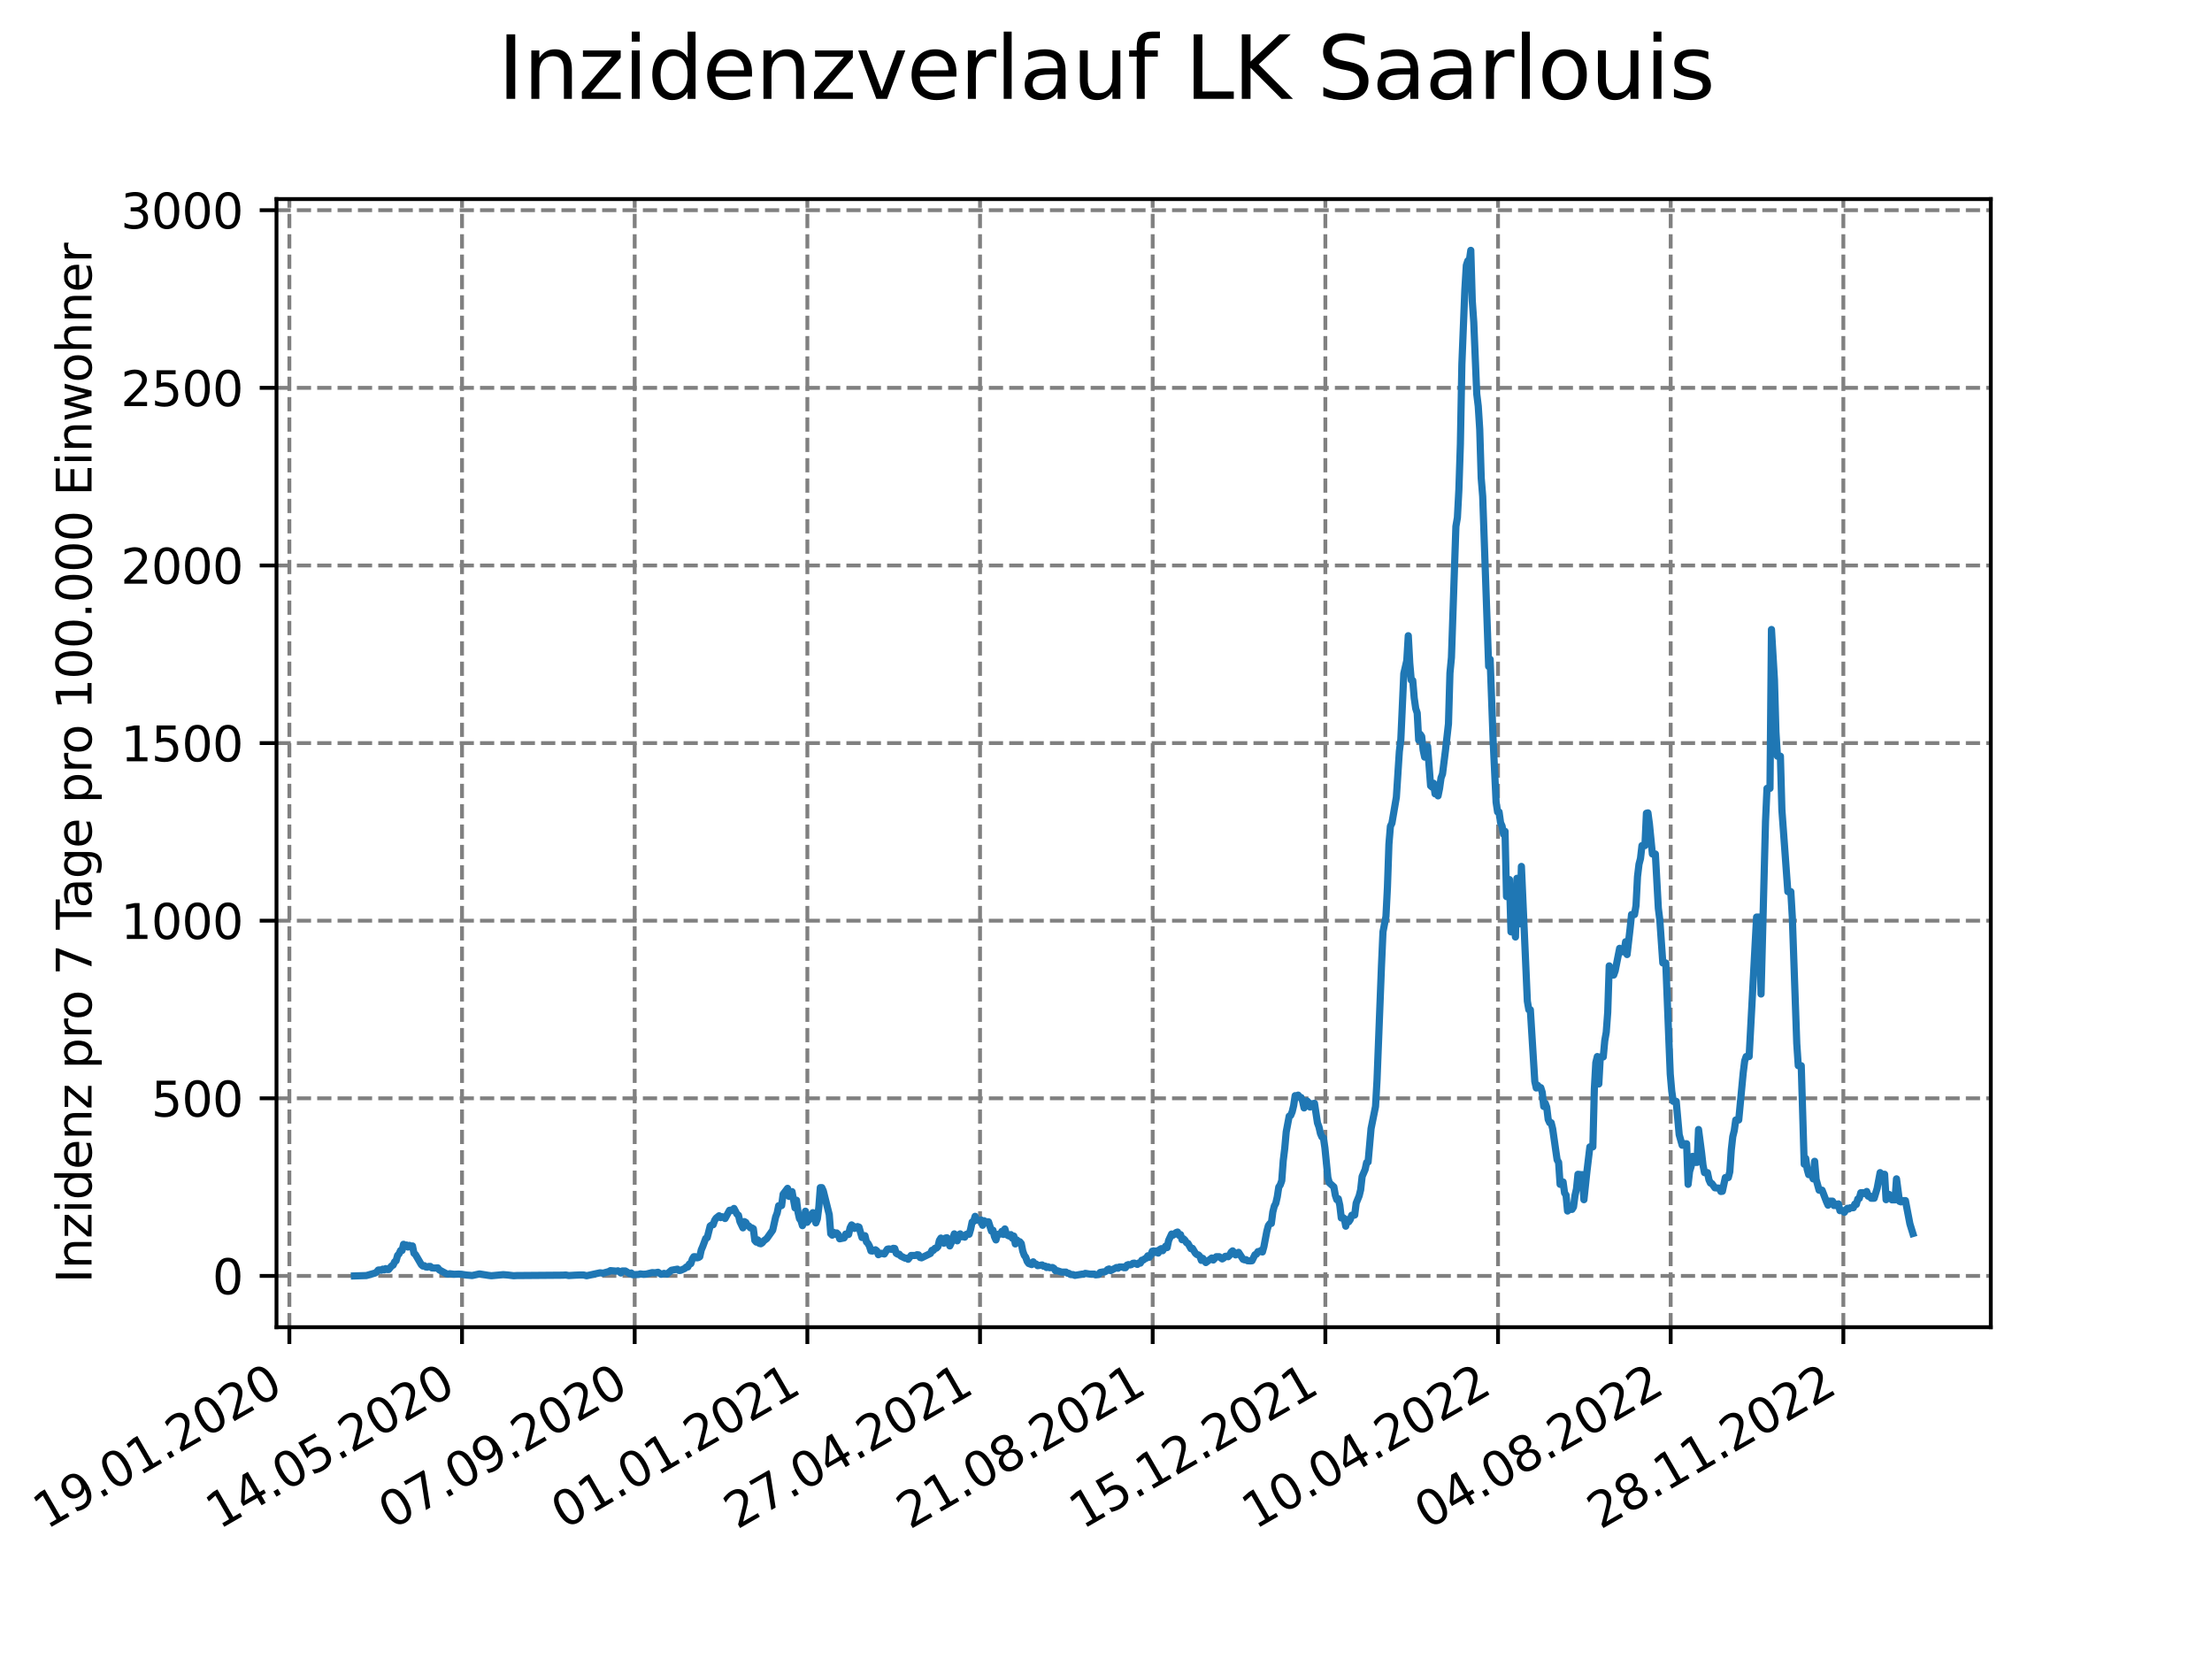 <?xml version="1.0" encoding="utf-8" standalone="no"?>
<!DOCTYPE svg PUBLIC "-//W3C//DTD SVG 1.1//EN"
  "http://www.w3.org/Graphics/SVG/1.1/DTD/svg11.dtd">
<svg xmlns:xlink="http://www.w3.org/1999/xlink" width="460.8pt" height="345.6pt" viewBox="0 0 460.8 345.6" xmlns="http://www.w3.org/2000/svg" version="1.1">
 <defs>
  <style type="text/css">*{stroke-linejoin: round; stroke-linecap: butt}</style>
 </defs>
 <g id="figure_1">
  <g id="patch_1">
   <path d="M 0 345.6 
L 460.8 345.6 
L 460.8 0 
L 0 0 
z
" style="fill: #ffffff"/>
  </g>
  <g id="axes_1">
   <g id="patch_2">
    <path d="M 57.6 276.48 
L 414.72 276.48 
L 414.72 41.472 
L 57.6 41.472 
z
" style="fill: #ffffff"/>
   </g>
   <g id="matplotlib.axis_1">
    <g id="xtick_1">
     <g id="line2d_1">
      <path d="M 60.28 276.48 
L 60.28 41.472 
" clip-path="url(#pad1c9647b9)" style="fill: none; stroke-dasharray: 2.96,1.28; stroke-dashoffset: 0; stroke: #808080; stroke-width: 0.8"/>
     </g>
     <g id="line2d_2">
      <defs>
       <path id="m53387ade09" d="M 0 0 
L 0 3.5 
" style="stroke: #000000; stroke-width: 0.8"/>
      </defs>
      <g>
       <use xlink:href="#m53387ade09" x="60.28" y="276.48" style="stroke: #000000; stroke-width: 0.8"/>
      </g>
     </g>
     <g id="text_1">
      <!-- 19.01.2020 -->
      <g transform="translate(9.654 318.689) rotate(-30) scale(0.1 -0.1)">
       <defs>
        <path id="DejaVuSans-31" d="M 794 531 
L 1825 531 
L 1825 4091 
L 703 3866 
L 703 4441 
L 1819 4666 
L 2450 4666 
L 2450 531 
L 3481 531 
L 3481 0 
L 794 0 
L 794 531 
z
" transform="scale(0.016)"/>
        <path id="DejaVuSans-39" d="M 703 97 
L 703 672 
Q 941 559 1184 500 
Q 1428 441 1663 441 
Q 2288 441 2617 861 
Q 2947 1281 2994 2138 
Q 2813 1869 2534 1725 
Q 2256 1581 1919 1581 
Q 1219 1581 811 2004 
Q 403 2428 403 3163 
Q 403 3881 828 4315 
Q 1253 4750 1959 4750 
Q 2769 4750 3195 4129 
Q 3622 3509 3622 2328 
Q 3622 1225 3098 567 
Q 2575 -91 1691 -91 
Q 1453 -91 1209 -44 
Q 966 3 703 97 
z
M 1959 2075 
Q 2384 2075 2632 2365 
Q 2881 2656 2881 3163 
Q 2881 3666 2632 3958 
Q 2384 4250 1959 4250 
Q 1534 4250 1286 3958 
Q 1038 3666 1038 3163 
Q 1038 2656 1286 2365 
Q 1534 2075 1959 2075 
z
" transform="scale(0.016)"/>
        <path id="DejaVuSans-2e" d="M 684 794 
L 1344 794 
L 1344 0 
L 684 0 
L 684 794 
z
" transform="scale(0.016)"/>
        <path id="DejaVuSans-30" d="M 2034 4250 
Q 1547 4250 1301 3770 
Q 1056 3291 1056 2328 
Q 1056 1369 1301 889 
Q 1547 409 2034 409 
Q 2525 409 2770 889 
Q 3016 1369 3016 2328 
Q 3016 3291 2770 3770 
Q 2525 4250 2034 4250 
z
M 2034 4750 
Q 2819 4750 3233 4129 
Q 3647 3509 3647 2328 
Q 3647 1150 3233 529 
Q 2819 -91 2034 -91 
Q 1250 -91 836 529 
Q 422 1150 422 2328 
Q 422 3509 836 4129 
Q 1250 4750 2034 4750 
z
" transform="scale(0.016)"/>
        <path id="DejaVuSans-32" d="M 1228 531 
L 3431 531 
L 3431 0 
L 469 0 
L 469 531 
Q 828 903 1448 1529 
Q 2069 2156 2228 2338 
Q 2531 2678 2651 2914 
Q 2772 3150 2772 3378 
Q 2772 3750 2511 3984 
Q 2250 4219 1831 4219 
Q 1534 4219 1204 4116 
Q 875 4013 500 3803 
L 500 4441 
Q 881 4594 1212 4672 
Q 1544 4750 1819 4750 
Q 2544 4750 2975 4387 
Q 3406 4025 3406 3419 
Q 3406 3131 3298 2873 
Q 3191 2616 2906 2266 
Q 2828 2175 2409 1742 
Q 1991 1309 1228 531 
z
" transform="scale(0.016)"/>
       </defs>
       <use xlink:href="#DejaVuSans-31"/>
       <use xlink:href="#DejaVuSans-39" x="63.623"/>
       <use xlink:href="#DejaVuSans-2e" x="127.246"/>
       <use xlink:href="#DejaVuSans-30" x="159.033"/>
       <use xlink:href="#DejaVuSans-31" x="222.656"/>
       <use xlink:href="#DejaVuSans-2e" x="286.279"/>
       <use xlink:href="#DejaVuSans-32" x="318.066"/>
       <use xlink:href="#DejaVuSans-30" x="381.689"/>
       <use xlink:href="#DejaVuSans-32" x="445.312"/>
       <use xlink:href="#DejaVuSans-30" x="508.936"/>
      </g>
     </g>
    </g>
    <g id="xtick_2">
     <g id="line2d_3">
      <path d="M 96.249 276.48 
L 96.249 41.472 
" clip-path="url(#pad1c9647b9)" style="fill: none; stroke-dasharray: 2.96,1.28; stroke-dashoffset: 0; stroke: #808080; stroke-width: 0.8"/>
     </g>
     <g id="line2d_4">
      <g>
       <use xlink:href="#m53387ade09" x="96.249" y="276.48" style="stroke: #000000; stroke-width: 0.8"/>
      </g>
     </g>
     <g id="text_2">
      <!-- 14.05.2020 -->
      <g transform="translate(45.624 318.689) rotate(-30) scale(0.1 -0.1)">
       <defs>
        <path id="DejaVuSans-34" d="M 2419 4116 
L 825 1625 
L 2419 1625 
L 2419 4116 
z
M 2253 4666 
L 3047 4666 
L 3047 1625 
L 3713 1625 
L 3713 1100 
L 3047 1100 
L 3047 0 
L 2419 0 
L 2419 1100 
L 313 1100 
L 313 1709 
L 2253 4666 
z
" transform="scale(0.016)"/>
        <path id="DejaVuSans-35" d="M 691 4666 
L 3169 4666 
L 3169 4134 
L 1269 4134 
L 1269 2991 
Q 1406 3038 1543 3061 
Q 1681 3084 1819 3084 
Q 2600 3084 3056 2656 
Q 3513 2228 3513 1497 
Q 3513 744 3044 326 
Q 2575 -91 1722 -91 
Q 1428 -91 1123 -41 
Q 819 9 494 109 
L 494 744 
Q 775 591 1075 516 
Q 1375 441 1709 441 
Q 2250 441 2565 725 
Q 2881 1009 2881 1497 
Q 2881 1984 2565 2268 
Q 2250 2553 1709 2553 
Q 1456 2553 1204 2497 
Q 953 2441 691 2322 
L 691 4666 
z
" transform="scale(0.016)"/>
       </defs>
       <use xlink:href="#DejaVuSans-31"/>
       <use xlink:href="#DejaVuSans-34" x="63.623"/>
       <use xlink:href="#DejaVuSans-2e" x="127.246"/>
       <use xlink:href="#DejaVuSans-30" x="159.033"/>
       <use xlink:href="#DejaVuSans-35" x="222.656"/>
       <use xlink:href="#DejaVuSans-2e" x="286.279"/>
       <use xlink:href="#DejaVuSans-32" x="318.066"/>
       <use xlink:href="#DejaVuSans-30" x="381.689"/>
       <use xlink:href="#DejaVuSans-32" x="445.312"/>
       <use xlink:href="#DejaVuSans-30" x="508.936"/>
      </g>
     </g>
    </g>
    <g id="xtick_3">
     <g id="line2d_5">
      <path d="M 132.218 276.48 
L 132.218 41.472 
" clip-path="url(#pad1c9647b9)" style="fill: none; stroke-dasharray: 2.96,1.28; stroke-dashoffset: 0; stroke: #808080; stroke-width: 0.8"/>
     </g>
     <g id="line2d_6">
      <g>
       <use xlink:href="#m53387ade09" x="132.218" y="276.48" style="stroke: #000000; stroke-width: 0.8"/>
      </g>
     </g>
     <g id="text_3">
      <!-- 07.09.2020 -->
      <g transform="translate(81.593 318.689) rotate(-30) scale(0.1 -0.1)">
       <defs>
        <path id="DejaVuSans-37" d="M 525 4666 
L 3525 4666 
L 3525 4397 
L 1831 0 
L 1172 0 
L 2766 4134 
L 525 4134 
L 525 4666 
z
" transform="scale(0.016)"/>
       </defs>
       <use xlink:href="#DejaVuSans-30"/>
       <use xlink:href="#DejaVuSans-37" x="63.623"/>
       <use xlink:href="#DejaVuSans-2e" x="127.246"/>
       <use xlink:href="#DejaVuSans-30" x="159.033"/>
       <use xlink:href="#DejaVuSans-39" x="222.656"/>
       <use xlink:href="#DejaVuSans-2e" x="286.279"/>
       <use xlink:href="#DejaVuSans-32" x="318.066"/>
       <use xlink:href="#DejaVuSans-30" x="381.689"/>
       <use xlink:href="#DejaVuSans-32" x="445.312"/>
       <use xlink:href="#DejaVuSans-30" x="508.936"/>
      </g>
     </g>
    </g>
    <g id="xtick_4">
     <g id="line2d_7">
      <path d="M 168.188 276.48 
L 168.188 41.472 
" clip-path="url(#pad1c9647b9)" style="fill: none; stroke-dasharray: 2.96,1.28; stroke-dashoffset: 0; stroke: #808080; stroke-width: 0.8"/>
     </g>
     <g id="line2d_8">
      <g>
       <use xlink:href="#m53387ade09" x="168.188" y="276.48" style="stroke: #000000; stroke-width: 0.8"/>
      </g>
     </g>
     <g id="text_4">
      <!-- 01.01.2021 -->
      <g transform="translate(117.563 318.689) rotate(-30) scale(0.1 -0.1)">
       <use xlink:href="#DejaVuSans-30"/>
       <use xlink:href="#DejaVuSans-31" x="63.623"/>
       <use xlink:href="#DejaVuSans-2e" x="127.246"/>
       <use xlink:href="#DejaVuSans-30" x="159.033"/>
       <use xlink:href="#DejaVuSans-31" x="222.656"/>
       <use xlink:href="#DejaVuSans-2e" x="286.279"/>
       <use xlink:href="#DejaVuSans-32" x="318.066"/>
       <use xlink:href="#DejaVuSans-30" x="381.689"/>
       <use xlink:href="#DejaVuSans-32" x="445.312"/>
       <use xlink:href="#DejaVuSans-31" x="508.936"/>
      </g>
     </g>
    </g>
    <g id="xtick_5">
     <g id="line2d_9">
      <path d="M 204.157 276.48 
L 204.157 41.472 
" clip-path="url(#pad1c9647b9)" style="fill: none; stroke-dasharray: 2.96,1.28; stroke-dashoffset: 0; stroke: #808080; stroke-width: 0.8"/>
     </g>
     <g id="line2d_10">
      <g>
       <use xlink:href="#m53387ade09" x="204.157" y="276.48" style="stroke: #000000; stroke-width: 0.8"/>
      </g>
     </g>
     <g id="text_5">
      <!-- 27.04.2021 -->
      <g transform="translate(153.532 318.689) rotate(-30) scale(0.1 -0.1)">
       <use xlink:href="#DejaVuSans-32"/>
       <use xlink:href="#DejaVuSans-37" x="63.623"/>
       <use xlink:href="#DejaVuSans-2e" x="127.246"/>
       <use xlink:href="#DejaVuSans-30" x="159.033"/>
       <use xlink:href="#DejaVuSans-34" x="222.656"/>
       <use xlink:href="#DejaVuSans-2e" x="286.279"/>
       <use xlink:href="#DejaVuSans-32" x="318.066"/>
       <use xlink:href="#DejaVuSans-30" x="381.689"/>
       <use xlink:href="#DejaVuSans-32" x="445.312"/>
       <use xlink:href="#DejaVuSans-31" x="508.936"/>
      </g>
     </g>
    </g>
    <g id="xtick_6">
     <g id="line2d_11">
      <path d="M 240.126 276.48 
L 240.126 41.472 
" clip-path="url(#pad1c9647b9)" style="fill: none; stroke-dasharray: 2.96,1.28; stroke-dashoffset: 0; stroke: #808080; stroke-width: 0.8"/>
     </g>
     <g id="line2d_12">
      <g>
       <use xlink:href="#m53387ade09" x="240.126" y="276.48" style="stroke: #000000; stroke-width: 0.8"/>
      </g>
     </g>
     <g id="text_6">
      <!-- 21.08.2021 -->
      <g transform="translate(189.501 318.689) rotate(-30) scale(0.1 -0.1)">
       <defs>
        <path id="DejaVuSans-38" d="M 2034 2216 
Q 1584 2216 1326 1975 
Q 1069 1734 1069 1313 
Q 1069 891 1326 650 
Q 1584 409 2034 409 
Q 2484 409 2743 651 
Q 3003 894 3003 1313 
Q 3003 1734 2745 1975 
Q 2488 2216 2034 2216 
z
M 1403 2484 
Q 997 2584 770 2862 
Q 544 3141 544 3541 
Q 544 4100 942 4425 
Q 1341 4750 2034 4750 
Q 2731 4750 3128 4425 
Q 3525 4100 3525 3541 
Q 3525 3141 3298 2862 
Q 3072 2584 2669 2484 
Q 3125 2378 3379 2068 
Q 3634 1759 3634 1313 
Q 3634 634 3220 271 
Q 2806 -91 2034 -91 
Q 1263 -91 848 271 
Q 434 634 434 1313 
Q 434 1759 690 2068 
Q 947 2378 1403 2484 
z
M 1172 3481 
Q 1172 3119 1398 2916 
Q 1625 2713 2034 2713 
Q 2441 2713 2670 2916 
Q 2900 3119 2900 3481 
Q 2900 3844 2670 4047 
Q 2441 4250 2034 4250 
Q 1625 4250 1398 4047 
Q 1172 3844 1172 3481 
z
" transform="scale(0.016)"/>
       </defs>
       <use xlink:href="#DejaVuSans-32"/>
       <use xlink:href="#DejaVuSans-31" x="63.623"/>
       <use xlink:href="#DejaVuSans-2e" x="127.246"/>
       <use xlink:href="#DejaVuSans-30" x="159.033"/>
       <use xlink:href="#DejaVuSans-38" x="222.656"/>
       <use xlink:href="#DejaVuSans-2e" x="286.279"/>
       <use xlink:href="#DejaVuSans-32" x="318.066"/>
       <use xlink:href="#DejaVuSans-30" x="381.689"/>
       <use xlink:href="#DejaVuSans-32" x="445.312"/>
       <use xlink:href="#DejaVuSans-31" x="508.936"/>
      </g>
     </g>
    </g>
    <g id="xtick_7">
     <g id="line2d_13">
      <path d="M 276.096 276.48 
L 276.096 41.472 
" clip-path="url(#pad1c9647b9)" style="fill: none; stroke-dasharray: 2.96,1.28; stroke-dashoffset: 0; stroke: #808080; stroke-width: 0.8"/>
     </g>
     <g id="line2d_14">
      <g>
       <use xlink:href="#m53387ade09" x="276.096" y="276.48" style="stroke: #000000; stroke-width: 0.8"/>
      </g>
     </g>
     <g id="text_7">
      <!-- 15.12.2021 -->
      <g transform="translate(225.471 318.689) rotate(-30) scale(0.1 -0.1)">
       <use xlink:href="#DejaVuSans-31"/>
       <use xlink:href="#DejaVuSans-35" x="63.623"/>
       <use xlink:href="#DejaVuSans-2e" x="127.246"/>
       <use xlink:href="#DejaVuSans-31" x="159.033"/>
       <use xlink:href="#DejaVuSans-32" x="222.656"/>
       <use xlink:href="#DejaVuSans-2e" x="286.279"/>
       <use xlink:href="#DejaVuSans-32" x="318.066"/>
       <use xlink:href="#DejaVuSans-30" x="381.689"/>
       <use xlink:href="#DejaVuSans-32" x="445.312"/>
       <use xlink:href="#DejaVuSans-31" x="508.936"/>
      </g>
     </g>
    </g>
    <g id="xtick_8">
     <g id="line2d_15">
      <path d="M 312.065 276.48 
L 312.065 41.472 
" clip-path="url(#pad1c9647b9)" style="fill: none; stroke-dasharray: 2.96,1.28; stroke-dashoffset: 0; stroke: #808080; stroke-width: 0.8"/>
     </g>
     <g id="line2d_16">
      <g>
       <use xlink:href="#m53387ade09" x="312.065" y="276.48" style="stroke: #000000; stroke-width: 0.8"/>
      </g>
     </g>
     <g id="text_8">
      <!-- 10.04.2022 -->
      <g transform="translate(261.44 318.689) rotate(-30) scale(0.1 -0.1)">
       <use xlink:href="#DejaVuSans-31"/>
       <use xlink:href="#DejaVuSans-30" x="63.623"/>
       <use xlink:href="#DejaVuSans-2e" x="127.246"/>
       <use xlink:href="#DejaVuSans-30" x="159.033"/>
       <use xlink:href="#DejaVuSans-34" x="222.656"/>
       <use xlink:href="#DejaVuSans-2e" x="286.279"/>
       <use xlink:href="#DejaVuSans-32" x="318.066"/>
       <use xlink:href="#DejaVuSans-30" x="381.689"/>
       <use xlink:href="#DejaVuSans-32" x="445.312"/>
       <use xlink:href="#DejaVuSans-32" x="508.936"/>
      </g>
     </g>
    </g>
    <g id="xtick_9">
     <g id="line2d_17">
      <path d="M 348.035 276.48 
L 348.035 41.472 
" clip-path="url(#pad1c9647b9)" style="fill: none; stroke-dasharray: 2.96,1.28; stroke-dashoffset: 0; stroke: #808080; stroke-width: 0.8"/>
     </g>
     <g id="line2d_18">
      <g>
       <use xlink:href="#m53387ade09" x="348.035" y="276.48" style="stroke: #000000; stroke-width: 0.8"/>
      </g>
     </g>
     <g id="text_9">
      <!-- 04.08.2022 -->
      <g transform="translate(297.409 318.689) rotate(-30) scale(0.1 -0.1)">
       <use xlink:href="#DejaVuSans-30"/>
       <use xlink:href="#DejaVuSans-34" x="63.623"/>
       <use xlink:href="#DejaVuSans-2e" x="127.246"/>
       <use xlink:href="#DejaVuSans-30" x="159.033"/>
       <use xlink:href="#DejaVuSans-38" x="222.656"/>
       <use xlink:href="#DejaVuSans-2e" x="286.279"/>
       <use xlink:href="#DejaVuSans-32" x="318.066"/>
       <use xlink:href="#DejaVuSans-30" x="381.689"/>
       <use xlink:href="#DejaVuSans-32" x="445.312"/>
       <use xlink:href="#DejaVuSans-32" x="508.936"/>
      </g>
     </g>
    </g>
    <g id="xtick_10">
     <g id="line2d_19">
      <path d="M 384.004 276.48 
L 384.004 41.472 
" clip-path="url(#pad1c9647b9)" style="fill: none; stroke-dasharray: 2.96,1.28; stroke-dashoffset: 0; stroke: #808080; stroke-width: 0.8"/>
     </g>
     <g id="line2d_20">
      <g>
       <use xlink:href="#m53387ade09" x="384.004" y="276.48" style="stroke: #000000; stroke-width: 0.8"/>
      </g>
     </g>
     <g id="text_10">
      <!-- 28.11.2022 -->
      <g transform="translate(333.379 318.689) rotate(-30) scale(0.1 -0.1)">
       <use xlink:href="#DejaVuSans-32"/>
       <use xlink:href="#DejaVuSans-38" x="63.623"/>
       <use xlink:href="#DejaVuSans-2e" x="127.246"/>
       <use xlink:href="#DejaVuSans-31" x="159.033"/>
       <use xlink:href="#DejaVuSans-31" x="222.656"/>
       <use xlink:href="#DejaVuSans-2e" x="286.279"/>
       <use xlink:href="#DejaVuSans-32" x="318.066"/>
       <use xlink:href="#DejaVuSans-30" x="381.689"/>
       <use xlink:href="#DejaVuSans-32" x="445.312"/>
       <use xlink:href="#DejaVuSans-32" x="508.936"/>
      </g>
     </g>
    </g>
   </g>
   <g id="matplotlib.axis_2">
    <g id="ytick_1">
     <g id="line2d_21">
      <path d="M 57.6 265.798 
L 414.72 265.798 
" clip-path="url(#pad1c9647b9)" style="fill: none; stroke-dasharray: 2.96,1.28; stroke-dashoffset: 0; stroke: #808080; stroke-width: 0.8"/>
     </g>
     <g id="line2d_22">
      <defs>
       <path id="m5798651d03" d="M 0 0 
L -3.5 0 
" style="stroke: #000000; stroke-width: 0.8"/>
      </defs>
      <g>
       <use xlink:href="#m5798651d03" x="57.6" y="265.798" style="stroke: #000000; stroke-width: 0.8"/>
      </g>
     </g>
     <g id="text_11">
      <!-- 0 -->
      <g transform="translate(44.237 269.597) scale(0.1 -0.1)">
       <use xlink:href="#DejaVuSans-30"/>
      </g>
     </g>
    </g>
    <g id="ytick_2">
     <g id="line2d_23">
      <path d="M 57.6 228.797 
L 414.72 228.797 
" clip-path="url(#pad1c9647b9)" style="fill: none; stroke-dasharray: 2.96,1.28; stroke-dashoffset: 0; stroke: #808080; stroke-width: 0.8"/>
     </g>
     <g id="line2d_24">
      <g>
       <use xlink:href="#m5798651d03" x="57.6" y="228.797" style="stroke: #000000; stroke-width: 0.8"/>
      </g>
     </g>
     <g id="text_12">
      <!-- 500 -->
      <g transform="translate(31.512 232.596) scale(0.1 -0.1)">
       <use xlink:href="#DejaVuSans-35"/>
       <use xlink:href="#DejaVuSans-30" x="63.623"/>
       <use xlink:href="#DejaVuSans-30" x="127.246"/>
      </g>
     </g>
    </g>
    <g id="ytick_3">
     <g id="line2d_25">
      <path d="M 57.6 191.796 
L 414.72 191.796 
" clip-path="url(#pad1c9647b9)" style="fill: none; stroke-dasharray: 2.96,1.28; stroke-dashoffset: 0; stroke: #808080; stroke-width: 0.8"/>
     </g>
     <g id="line2d_26">
      <g>
       <use xlink:href="#m5798651d03" x="57.6" y="191.796" style="stroke: #000000; stroke-width: 0.8"/>
      </g>
     </g>
     <g id="text_13">
      <!-- 1000 -->
      <g transform="translate(25.15 195.595) scale(0.1 -0.1)">
       <use xlink:href="#DejaVuSans-31"/>
       <use xlink:href="#DejaVuSans-30" x="63.623"/>
       <use xlink:href="#DejaVuSans-30" x="127.246"/>
       <use xlink:href="#DejaVuSans-30" x="190.869"/>
      </g>
     </g>
    </g>
    <g id="ytick_4">
     <g id="line2d_27">
      <path d="M 57.6 154.795 
L 414.72 154.795 
" clip-path="url(#pad1c9647b9)" style="fill: none; stroke-dasharray: 2.96,1.28; stroke-dashoffset: 0; stroke: #808080; stroke-width: 0.8"/>
     </g>
     <g id="line2d_28">
      <g>
       <use xlink:href="#m5798651d03" x="57.6" y="154.795" style="stroke: #000000; stroke-width: 0.8"/>
      </g>
     </g>
     <g id="text_14">
      <!-- 1500 -->
      <g transform="translate(25.15 158.594) scale(0.1 -0.1)">
       <use xlink:href="#DejaVuSans-31"/>
       <use xlink:href="#DejaVuSans-35" x="63.623"/>
       <use xlink:href="#DejaVuSans-30" x="127.246"/>
       <use xlink:href="#DejaVuSans-30" x="190.869"/>
      </g>
     </g>
    </g>
    <g id="ytick_5">
     <g id="line2d_29">
      <path d="M 57.6 117.794 
L 414.72 117.794 
" clip-path="url(#pad1c9647b9)" style="fill: none; stroke-dasharray: 2.96,1.28; stroke-dashoffset: 0; stroke: #808080; stroke-width: 0.8"/>
     </g>
     <g id="line2d_30">
      <g>
       <use xlink:href="#m5798651d03" x="57.6" y="117.794" style="stroke: #000000; stroke-width: 0.8"/>
      </g>
     </g>
     <g id="text_15">
      <!-- 2000 -->
      <g transform="translate(25.15 121.593) scale(0.1 -0.1)">
       <use xlink:href="#DejaVuSans-32"/>
       <use xlink:href="#DejaVuSans-30" x="63.623"/>
       <use xlink:href="#DejaVuSans-30" x="127.246"/>
       <use xlink:href="#DejaVuSans-30" x="190.869"/>
      </g>
     </g>
    </g>
    <g id="ytick_6">
     <g id="line2d_31">
      <path d="M 57.6 80.793 
L 414.72 80.793 
" clip-path="url(#pad1c9647b9)" style="fill: none; stroke-dasharray: 2.96,1.28; stroke-dashoffset: 0; stroke: #808080; stroke-width: 0.8"/>
     </g>
     <g id="line2d_32">
      <g>
       <use xlink:href="#m5798651d03" x="57.6" y="80.793" style="stroke: #000000; stroke-width: 0.8"/>
      </g>
     </g>
     <g id="text_16">
      <!-- 2500 -->
      <g transform="translate(25.15 84.593) scale(0.1 -0.1)">
       <use xlink:href="#DejaVuSans-32"/>
       <use xlink:href="#DejaVuSans-35" x="63.623"/>
       <use xlink:href="#DejaVuSans-30" x="127.246"/>
       <use xlink:href="#DejaVuSans-30" x="190.869"/>
      </g>
     </g>
    </g>
    <g id="ytick_7">
     <g id="line2d_33">
      <path d="M 57.6 43.792 
L 414.72 43.792 
" clip-path="url(#pad1c9647b9)" style="fill: none; stroke-dasharray: 2.96,1.28; stroke-dashoffset: 0; stroke: #808080; stroke-width: 0.8"/>
     </g>
     <g id="line2d_34">
      <g>
       <use xlink:href="#m5798651d03" x="57.6" y="43.792" style="stroke: #000000; stroke-width: 0.8"/>
      </g>
     </g>
     <g id="text_17">
      <!-- 3000 -->
      <g transform="translate(25.15 47.592) scale(0.1 -0.1)">
       <defs>
        <path id="DejaVuSans-33" d="M 2597 2516 
Q 3050 2419 3304 2112 
Q 3559 1806 3559 1356 
Q 3559 666 3084 287 
Q 2609 -91 1734 -91 
Q 1441 -91 1130 -33 
Q 819 25 488 141 
L 488 750 
Q 750 597 1062 519 
Q 1375 441 1716 441 
Q 2309 441 2620 675 
Q 2931 909 2931 1356 
Q 2931 1769 2642 2001 
Q 2353 2234 1838 2234 
L 1294 2234 
L 1294 2753 
L 1863 2753 
Q 2328 2753 2575 2939 
Q 2822 3125 2822 3475 
Q 2822 3834 2567 4026 
Q 2313 4219 1838 4219 
Q 1578 4219 1281 4162 
Q 984 4106 628 3988 
L 628 4550 
Q 988 4650 1302 4700 
Q 1616 4750 1894 4750 
Q 2613 4750 3031 4423 
Q 3450 4097 3450 3541 
Q 3450 3153 3228 2886 
Q 3006 2619 2597 2516 
z
" transform="scale(0.016)"/>
       </defs>
       <use xlink:href="#DejaVuSans-33"/>
       <use xlink:href="#DejaVuSans-30" x="63.623"/>
       <use xlink:href="#DejaVuSans-30" x="127.246"/>
       <use xlink:href="#DejaVuSans-30" x="190.869"/>
      </g>
     </g>
    </g>
    <g id="text_18">
     <!-- Inzidenz pro 7 Tage pro 100.000 Einwohner -->
     <g transform="translate(19.07 267.301) rotate(-90) scale(0.1 -0.1)">
      <defs>
       <path id="DejaVuSans-49" d="M 628 4666 
L 1259 4666 
L 1259 0 
L 628 0 
L 628 4666 
z
" transform="scale(0.016)"/>
       <path id="DejaVuSans-6e" d="M 3513 2113 
L 3513 0 
L 2938 0 
L 2938 2094 
Q 2938 2591 2744 2837 
Q 2550 3084 2163 3084 
Q 1697 3084 1428 2787 
Q 1159 2491 1159 1978 
L 1159 0 
L 581 0 
L 581 3500 
L 1159 3500 
L 1159 2956 
Q 1366 3272 1645 3428 
Q 1925 3584 2291 3584 
Q 2894 3584 3203 3211 
Q 3513 2838 3513 2113 
z
" transform="scale(0.016)"/>
       <path id="DejaVuSans-7a" d="M 353 3500 
L 3084 3500 
L 3084 2975 
L 922 459 
L 3084 459 
L 3084 0 
L 275 0 
L 275 525 
L 2438 3041 
L 353 3041 
L 353 3500 
z
" transform="scale(0.016)"/>
       <path id="DejaVuSans-69" d="M 603 3500 
L 1178 3500 
L 1178 0 
L 603 0 
L 603 3500 
z
M 603 4863 
L 1178 4863 
L 1178 4134 
L 603 4134 
L 603 4863 
z
" transform="scale(0.016)"/>
       <path id="DejaVuSans-64" d="M 2906 2969 
L 2906 4863 
L 3481 4863 
L 3481 0 
L 2906 0 
L 2906 525 
Q 2725 213 2448 61 
Q 2172 -91 1784 -91 
Q 1150 -91 751 415 
Q 353 922 353 1747 
Q 353 2572 751 3078 
Q 1150 3584 1784 3584 
Q 2172 3584 2448 3432 
Q 2725 3281 2906 2969 
z
M 947 1747 
Q 947 1113 1208 752 
Q 1469 391 1925 391 
Q 2381 391 2643 752 
Q 2906 1113 2906 1747 
Q 2906 2381 2643 2742 
Q 2381 3103 1925 3103 
Q 1469 3103 1208 2742 
Q 947 2381 947 1747 
z
" transform="scale(0.016)"/>
       <path id="DejaVuSans-65" d="M 3597 1894 
L 3597 1613 
L 953 1613 
Q 991 1019 1311 708 
Q 1631 397 2203 397 
Q 2534 397 2845 478 
Q 3156 559 3463 722 
L 3463 178 
Q 3153 47 2828 -22 
Q 2503 -91 2169 -91 
Q 1331 -91 842 396 
Q 353 884 353 1716 
Q 353 2575 817 3079 
Q 1281 3584 2069 3584 
Q 2775 3584 3186 3129 
Q 3597 2675 3597 1894 
z
M 3022 2063 
Q 3016 2534 2758 2815 
Q 2500 3097 2075 3097 
Q 1594 3097 1305 2825 
Q 1016 2553 972 2059 
L 3022 2063 
z
" transform="scale(0.016)"/>
       <path id="DejaVuSans-20" transform="scale(0.016)"/>
       <path id="DejaVuSans-70" d="M 1159 525 
L 1159 -1331 
L 581 -1331 
L 581 3500 
L 1159 3500 
L 1159 2969 
Q 1341 3281 1617 3432 
Q 1894 3584 2278 3584 
Q 2916 3584 3314 3078 
Q 3713 2572 3713 1747 
Q 3713 922 3314 415 
Q 2916 -91 2278 -91 
Q 1894 -91 1617 61 
Q 1341 213 1159 525 
z
M 3116 1747 
Q 3116 2381 2855 2742 
Q 2594 3103 2138 3103 
Q 1681 3103 1420 2742 
Q 1159 2381 1159 1747 
Q 1159 1113 1420 752 
Q 1681 391 2138 391 
Q 2594 391 2855 752 
Q 3116 1113 3116 1747 
z
" transform="scale(0.016)"/>
       <path id="DejaVuSans-72" d="M 2631 2963 
Q 2534 3019 2420 3045 
Q 2306 3072 2169 3072 
Q 1681 3072 1420 2755 
Q 1159 2438 1159 1844 
L 1159 0 
L 581 0 
L 581 3500 
L 1159 3500 
L 1159 2956 
Q 1341 3275 1631 3429 
Q 1922 3584 2338 3584 
Q 2397 3584 2469 3576 
Q 2541 3569 2628 3553 
L 2631 2963 
z
" transform="scale(0.016)"/>
       <path id="DejaVuSans-6f" d="M 1959 3097 
Q 1497 3097 1228 2736 
Q 959 2375 959 1747 
Q 959 1119 1226 758 
Q 1494 397 1959 397 
Q 2419 397 2687 759 
Q 2956 1122 2956 1747 
Q 2956 2369 2687 2733 
Q 2419 3097 1959 3097 
z
M 1959 3584 
Q 2709 3584 3137 3096 
Q 3566 2609 3566 1747 
Q 3566 888 3137 398 
Q 2709 -91 1959 -91 
Q 1206 -91 779 398 
Q 353 888 353 1747 
Q 353 2609 779 3096 
Q 1206 3584 1959 3584 
z
" transform="scale(0.016)"/>
       <path id="DejaVuSans-54" d="M -19 4666 
L 3928 4666 
L 3928 4134 
L 2272 4134 
L 2272 0 
L 1638 0 
L 1638 4134 
L -19 4134 
L -19 4666 
z
" transform="scale(0.016)"/>
       <path id="DejaVuSans-61" d="M 2194 1759 
Q 1497 1759 1228 1600 
Q 959 1441 959 1056 
Q 959 750 1161 570 
Q 1363 391 1709 391 
Q 2188 391 2477 730 
Q 2766 1069 2766 1631 
L 2766 1759 
L 2194 1759 
z
M 3341 1997 
L 3341 0 
L 2766 0 
L 2766 531 
Q 2569 213 2275 61 
Q 1981 -91 1556 -91 
Q 1019 -91 701 211 
Q 384 513 384 1019 
Q 384 1609 779 1909 
Q 1175 2209 1959 2209 
L 2766 2209 
L 2766 2266 
Q 2766 2663 2505 2880 
Q 2244 3097 1772 3097 
Q 1472 3097 1187 3025 
Q 903 2953 641 2809 
L 641 3341 
Q 956 3463 1253 3523 
Q 1550 3584 1831 3584 
Q 2591 3584 2966 3190 
Q 3341 2797 3341 1997 
z
" transform="scale(0.016)"/>
       <path id="DejaVuSans-67" d="M 2906 1791 
Q 2906 2416 2648 2759 
Q 2391 3103 1925 3103 
Q 1463 3103 1205 2759 
Q 947 2416 947 1791 
Q 947 1169 1205 825 
Q 1463 481 1925 481 
Q 2391 481 2648 825 
Q 2906 1169 2906 1791 
z
M 3481 434 
Q 3481 -459 3084 -895 
Q 2688 -1331 1869 -1331 
Q 1566 -1331 1297 -1286 
Q 1028 -1241 775 -1147 
L 775 -588 
Q 1028 -725 1275 -790 
Q 1522 -856 1778 -856 
Q 2344 -856 2625 -561 
Q 2906 -266 2906 331 
L 2906 616 
Q 2728 306 2450 153 
Q 2172 0 1784 0 
Q 1141 0 747 490 
Q 353 981 353 1791 
Q 353 2603 747 3093 
Q 1141 3584 1784 3584 
Q 2172 3584 2450 3431 
Q 2728 3278 2906 2969 
L 2906 3500 
L 3481 3500 
L 3481 434 
z
" transform="scale(0.016)"/>
       <path id="DejaVuSans-45" d="M 628 4666 
L 3578 4666 
L 3578 4134 
L 1259 4134 
L 1259 2753 
L 3481 2753 
L 3481 2222 
L 1259 2222 
L 1259 531 
L 3634 531 
L 3634 0 
L 628 0 
L 628 4666 
z
" transform="scale(0.016)"/>
       <path id="DejaVuSans-77" d="M 269 3500 
L 844 3500 
L 1563 769 
L 2278 3500 
L 2956 3500 
L 3675 769 
L 4391 3500 
L 4966 3500 
L 4050 0 
L 3372 0 
L 2619 2869 
L 1863 0 
L 1184 0 
L 269 3500 
z
" transform="scale(0.016)"/>
       <path id="DejaVuSans-68" d="M 3513 2113 
L 3513 0 
L 2938 0 
L 2938 2094 
Q 2938 2591 2744 2837 
Q 2550 3084 2163 3084 
Q 1697 3084 1428 2787 
Q 1159 2491 1159 1978 
L 1159 0 
L 581 0 
L 581 4863 
L 1159 4863 
L 1159 2956 
Q 1366 3272 1645 3428 
Q 1925 3584 2291 3584 
Q 2894 3584 3203 3211 
Q 3513 2838 3513 2113 
z
" transform="scale(0.016)"/>
      </defs>
      <use xlink:href="#DejaVuSans-49"/>
      <use xlink:href="#DejaVuSans-6e" x="29.492"/>
      <use xlink:href="#DejaVuSans-7a" x="92.871"/>
      <use xlink:href="#DejaVuSans-69" x="145.361"/>
      <use xlink:href="#DejaVuSans-64" x="173.145"/>
      <use xlink:href="#DejaVuSans-65" x="236.621"/>
      <use xlink:href="#DejaVuSans-6e" x="298.145"/>
      <use xlink:href="#DejaVuSans-7a" x="361.523"/>
      <use xlink:href="#DejaVuSans-20" x="414.014"/>
      <use xlink:href="#DejaVuSans-70" x="445.801"/>
      <use xlink:href="#DejaVuSans-72" x="509.277"/>
      <use xlink:href="#DejaVuSans-6f" x="548.141"/>
      <use xlink:href="#DejaVuSans-20" x="609.322"/>
      <use xlink:href="#DejaVuSans-37" x="641.109"/>
      <use xlink:href="#DejaVuSans-20" x="704.732"/>
      <use xlink:href="#DejaVuSans-54" x="736.52"/>
      <use xlink:href="#DejaVuSans-61" x="781.104"/>
      <use xlink:href="#DejaVuSans-67" x="842.383"/>
      <use xlink:href="#DejaVuSans-65" x="905.859"/>
      <use xlink:href="#DejaVuSans-20" x="967.383"/>
      <use xlink:href="#DejaVuSans-70" x="999.17"/>
      <use xlink:href="#DejaVuSans-72" x="1062.646"/>
      <use xlink:href="#DejaVuSans-6f" x="1101.51"/>
      <use xlink:href="#DejaVuSans-20" x="1162.691"/>
      <use xlink:href="#DejaVuSans-31" x="1194.479"/>
      <use xlink:href="#DejaVuSans-30" x="1258.102"/>
      <use xlink:href="#DejaVuSans-30" x="1321.725"/>
      <use xlink:href="#DejaVuSans-2e" x="1385.348"/>
      <use xlink:href="#DejaVuSans-30" x="1417.135"/>
      <use xlink:href="#DejaVuSans-30" x="1480.758"/>
      <use xlink:href="#DejaVuSans-30" x="1544.381"/>
      <use xlink:href="#DejaVuSans-20" x="1608.004"/>
      <use xlink:href="#DejaVuSans-45" x="1639.791"/>
      <use xlink:href="#DejaVuSans-69" x="1702.975"/>
      <use xlink:href="#DejaVuSans-6e" x="1730.758"/>
      <use xlink:href="#DejaVuSans-77" x="1794.137"/>
      <use xlink:href="#DejaVuSans-6f" x="1875.924"/>
      <use xlink:href="#DejaVuSans-68" x="1937.105"/>
      <use xlink:href="#DejaVuSans-6e" x="2000.484"/>
      <use xlink:href="#DejaVuSans-65" x="2063.863"/>
      <use xlink:href="#DejaVuSans-72" x="2125.387"/>
     </g>
    </g>
   </g>
   <g id="line2d_35">
    <path d="M 73.833 265.798 
L 76.313 265.722 
L 78.174 265.188 
L 78.484 264.96 
L 78.794 264.579 
L 79.104 264.541 
L 79.414 264.617 
L 79.724 264.389 
L 80.034 264.541 
L 80.344 264.275 
L 80.655 264.465 
L 80.965 264.465 
L 81.585 263.703 
L 81.895 263.551 
L 82.205 262.865 
L 82.515 262.637 
L 82.825 261.533 
L 83.135 261.19 
L 83.445 260.504 
L 83.755 260.504 
L 84.065 259.21 
L 84.375 259.4 
L 84.686 259.362 
L 84.996 259.781 
L 85.306 259.438 
L 85.616 259.59 
L 85.926 259.552 
L 86.236 261.076 
L 86.546 261.342 
L 87.786 263.475 
L 88.096 263.741 
L 88.407 263.665 
L 88.717 263.932 
L 89.027 263.97 
L 89.337 263.818 
L 89.647 263.818 
L 89.957 264.122 
L 90.577 264.16 
L 91.197 264.122 
L 91.507 264.541 
L 93.058 265.379 
L 93.368 265.417 
L 93.678 265.341 
L 94.608 265.455 
L 95.538 265.417 
L 96.159 265.455 
L 97.089 265.607 
L 98.019 265.684 
L 98.329 265.722 
L 99.88 265.379 
L 101.74 265.684 
L 102.36 265.76 
L 104.841 265.531 
L 105.771 265.607 
L 107.011 265.76 
L 107.632 265.722 
L 117.244 265.645 
L 117.864 265.607 
L 118.484 265.722 
L 119.725 265.645 
L 120.655 265.607 
L 121.585 265.607 
L 122.205 265.76 
L 124.996 265.15 
L 125.616 265.227 
L 126.857 264.884 
L 127.167 264.693 
L 128.407 264.808 
L 128.717 264.732 
L 129.027 264.884 
L 129.337 265.188 
L 129.647 264.77 
L 130.267 264.77 
L 131.198 265.341 
L 131.508 265.188 
L 131.818 265.531 
L 133.058 265.493 
L 133.368 265.379 
L 133.988 265.455 
L 134.609 265.417 
L 135.849 265.112 
L 136.469 265.15 
L 137.089 265.036 
L 137.709 265.455 
L 138.019 265.417 
L 138.33 265.265 
L 138.95 265.417 
L 139.88 264.617 
L 141.12 264.389 
L 141.43 264.655 
L 141.74 264.655 
L 142.671 264.236 
L 142.981 263.932 
L 143.291 263.932 
L 143.601 263.322 
L 143.911 263.246 
L 144.221 262.294 
L 144.531 261.799 
L 144.841 261.799 
L 145.151 262.028 
L 145.461 261.99 
L 145.771 261.799 
L 146.082 260.39 
L 146.392 259.667 
L 147.012 257.991 
L 147.322 257.839 
L 147.942 255.401 
L 148.252 255.173 
L 148.562 255.135 
L 148.872 254.221 
L 149.182 253.764 
L 149.803 253.269 
L 150.113 253.649 
L 150.423 253.459 
L 150.733 253.573 
L 151.043 253.84 
L 151.973 252.126 
L 152.283 252.088 
L 152.593 252.164 
L 152.903 251.745 
L 153.523 252.926 
L 153.834 253.154 
L 154.144 254.487 
L 154.764 255.782 
L 155.074 254.487 
L 155.384 254.678 
L 155.694 255.287 
L 156.004 255.401 
L 156.314 255.782 
L 156.624 255.782 
L 156.934 255.972 
L 157.244 258.41 
L 157.555 258.753 
L 157.865 258.296 
L 158.175 259.019 
L 158.485 259.095 
L 158.795 258.905 
L 159.105 258.486 
L 159.725 258.029 
L 160.965 256.277 
L 161.586 253.497 
L 161.896 252.697 
L 162.206 251.174 
L 162.516 251.25 
L 162.826 251.136 
L 163.136 248.775 
L 164.066 247.556 
L 164.376 249.232 
L 164.686 249.08 
L 164.996 248.242 
L 165.617 251.631 
L 165.927 250.032 
L 166.237 252.507 
L 166.547 253.878 
L 166.857 254.297 
L 167.167 255.325 
L 167.477 254.297 
L 167.787 252.317 
L 168.097 254.64 
L 169.028 253.497 
L 169.338 252.621 
L 169.648 253.345 
L 169.958 254.754 
L 170.268 253.916 
L 170.578 251.479 
L 170.888 247.404 
L 171.198 247.404 
L 171.508 248.089 
L 172.748 253.04 
L 173.059 257.001 
L 173.369 257.305 
L 173.679 256.734 
L 173.989 257.115 
L 174.299 256.848 
L 174.609 257.153 
L 174.919 258.067 
L 175.849 257.877 
L 176.159 257.077 
L 176.469 257.229 
L 176.78 257.153 
L 177.09 255.782 
L 177.4 255.173 
L 177.71 255.401 
L 178.02 255.896 
L 178.64 255.516 
L 178.95 255.63 
L 179.57 257.8 
L 179.88 257.724 
L 180.19 257.42 
L 180.501 258.714 
L 180.811 259.019 
L 181.121 259.59 
L 181.431 260.58 
L 181.741 260.619 
L 182.361 260.352 
L 182.671 260.58 
L 182.981 261.38 
L 183.601 261.076 
L 184.221 261.228 
L 184.842 260.238 
L 185.152 260.162 
L 185.772 260.276 
L 186.082 260.047 
L 186.392 260.085 
L 186.702 261.076 
L 187.012 261.266 
L 187.322 261.266 
L 187.632 261.647 
L 188.563 262.104 
L 188.873 262.104 
L 189.183 262.332 
L 189.803 261.533 
L 190.423 261.533 
L 190.733 261.533 
L 191.043 261.38 
L 191.353 261.418 
L 191.663 261.951 
L 191.973 262.028 
L 193.834 261.114 
L 194.144 260.466 
L 194.454 260.466 
L 194.764 260.047 
L 195.074 260.009 
L 195.384 259.705 
L 195.694 258.41 
L 196.005 257.915 
L 196.315 258.829 
L 196.625 258.981 
L 196.935 257.915 
L 197.245 257.839 
L 197.865 259.552 
L 198.175 258.867 
L 198.795 257.039 
L 199.105 258.334 
L 199.415 258.486 
L 199.726 257.229 
L 200.036 257.039 
L 200.346 257.648 
L 200.656 257.572 
L 200.966 257.724 
L 201.276 257.153 
L 201.586 257.039 
L 201.896 257.115 
L 202.206 256.049 
L 202.516 254.563 
L 202.826 254.449 
L 203.136 253.383 
L 203.446 254.183 
L 204.067 254.221 
L 204.377 254.145 
L 204.687 255.249 
L 204.997 254.297 
L 205.307 254.525 
L 205.927 254.525 
L 206.547 256.468 
L 206.857 256.277 
L 207.167 257.61 
L 207.478 258.296 
L 207.788 257.153 
L 208.408 257.077 
L 208.718 256.506 
L 209.028 257.153 
L 209.338 256.011 
L 209.648 257.077 
L 209.958 257.382 
L 210.268 257.496 
L 210.578 257.191 
L 210.888 257.953 
L 211.198 257.496 
L 211.509 259.133 
L 211.819 258.296 
L 212.129 258.638 
L 212.439 258.676 
L 212.749 259.057 
L 213.059 260.619 
L 213.369 261.494 
L 213.679 261.913 
L 213.989 262.789 
L 214.299 263.208 
L 214.919 263.437 
L 215.23 262.865 
L 215.54 263.284 
L 215.85 263.322 
L 216.16 263.665 
L 217.09 263.513 
L 217.4 263.779 
L 217.71 263.741 
L 218.02 264.046 
L 218.33 263.894 
L 218.64 264.084 
L 219.261 264.046 
L 219.571 264.236 
L 219.881 264.732 
L 220.191 264.693 
L 221.121 264.998 
L 222.051 264.998 
L 222.361 265.227 
L 222.671 265.265 
L 222.982 265.493 
L 223.602 265.531 
L 223.912 265.684 
L 225.462 265.417 
L 225.772 265.417 
L 226.082 265.265 
L 227.013 265.417 
L 227.943 265.417 
L 228.253 265.569 
L 228.873 265.493 
L 229.183 265.074 
L 229.803 264.96 
L 230.113 264.96 
L 230.424 264.808 
L 230.734 264.465 
L 231.044 264.351 
L 231.354 264.693 
L 232.594 264.046 
L 232.904 264.198 
L 233.214 263.932 
L 233.834 263.932 
L 234.144 264.084 
L 234.455 264.084 
L 234.765 263.551 
L 235.075 263.437 
L 235.385 263.513 
L 235.695 263.437 
L 236.005 263.17 
L 236.315 263.132 
L 236.935 263.399 
L 237.245 263.094 
L 237.555 263.132 
L 237.865 262.523 
L 238.176 262.485 
L 238.486 262.218 
L 238.796 262.104 
L 239.106 261.609 
L 239.416 261.913 
L 239.726 261.456 
L 240.036 260.657 
L 240.346 260.58 
L 240.656 260.923 
L 240.966 260.58 
L 241.276 261.037 
L 241.586 260.314 
L 241.896 260.124 
L 242.207 260.542 
L 242.827 259.59 
L 243.137 259.895 
L 243.447 258.41 
L 244.067 257.077 
L 244.377 257.305 
L 244.997 256.772 
L 245.307 256.658 
L 245.617 257.343 
L 245.928 257.191 
L 246.238 258.257 
L 246.548 258.067 
L 246.858 258.372 
L 247.168 258.867 
L 247.478 259.019 
L 248.098 260.124 
L 248.408 260.047 
L 249.028 261.076 
L 249.338 261.342 
L 249.649 261.418 
L 249.959 261.723 
L 250.269 262.561 
L 250.579 262.142 
L 251.199 263.018 
L 252.439 262.066 
L 252.749 262.485 
L 253.369 261.799 
L 253.99 261.799 
L 254.61 262.256 
L 254.92 262.066 
L 255.23 261.723 
L 255.54 261.685 
L 255.85 261.799 
L 256.16 261.494 
L 256.47 260.847 
L 256.78 260.58 
L 257.401 261.418 
L 258.021 260.885 
L 258.951 262.332 
L 259.261 262.447 
L 259.571 262.408 
L 259.881 262.637 
L 260.501 262.675 
L 260.811 262.637 
L 261.432 261.38 
L 261.742 261.266 
L 262.052 260.733 
L 262.362 260.771 
L 262.672 260.504 
L 262.982 260.809 
L 263.292 259.705 
L 263.912 256.468 
L 264.222 255.325 
L 264.532 254.906 
L 264.842 254.868 
L 265.153 252.469 
L 265.463 251.25 
L 265.773 250.679 
L 266.083 249.308 
L 266.393 247.29 
L 266.703 246.833 
L 267.013 245.957 
L 267.323 241.768 
L 267.633 239.254 
L 267.943 235.789 
L 268.563 232.514 
L 268.874 232.361 
L 269.184 231.6 
L 269.494 230.305 
L 269.804 228.248 
L 270.114 228.286 
L 270.424 228.134 
L 270.734 228.553 
L 271.044 228.629 
L 271.354 229.429 
L 271.664 230.8 
L 271.974 229.429 
L 272.284 229.353 
L 272.594 229.657 
L 272.905 230.609 
L 273.215 229.962 
L 273.835 229.848 
L 274.455 233.923 
L 274.765 234.76 
L 275.075 236.131 
L 275.385 236.855 
L 275.695 237.045 
L 276.005 239.14 
L 276.626 245.347 
L 276.936 246.414 
L 277.866 247.252 
L 278.176 249.003 
L 278.486 249.917 
L 278.796 249.727 
L 279.106 251.098 
L 279.416 253.726 
L 279.726 253.611 
L 280.036 253.84 
L 280.347 255.439 
L 280.657 254.068 
L 280.967 254.525 
L 281.277 254.068 
L 281.587 253.154 
L 281.897 253.192 
L 282.207 253.116 
L 282.517 250.641 
L 283.137 249.118 
L 283.447 247.861 
L 283.757 245.081 
L 284.378 243.634 
L 284.688 242.187 
L 284.998 242.072 
L 285.618 235.103 
L 286.548 230.495 
L 286.858 225.049 
L 287.788 201.172 
L 288.099 194.126 
L 288.719 190.927 
L 289.029 184.834 
L 289.339 175.847 
L 289.649 172.115 
L 289.959 171.505 
L 290.889 166.059 
L 291.509 156.539 
L 291.819 154.063 
L 292.44 140.316 
L 293.06 137.612 
L 293.37 132.432 
L 293.68 138.145 
L 293.99 141.686 
L 294.3 141.763 
L 294.61 145.419 
L 294.92 147.589 
L 295.23 148.541 
L 295.54 154.178 
L 295.851 152.959 
L 296.161 153.416 
L 296.471 156.272 
L 296.781 157.719 
L 297.091 157.681 
L 297.401 155.51 
L 298.021 163.698 
L 298.331 163.965 
L 298.641 163.165 
L 298.951 165.374 
L 299.261 164.726 
L 299.572 165.793 
L 299.882 164.269 
L 300.192 162.061 
L 300.502 161.223 
L 301.122 156.272 
L 301.742 150.788 
L 302.052 140.201 
L 302.362 136.964 
L 303.292 109.659 
L 303.603 107.831 
L 303.913 102.004 
L 304.223 92.522 
L 304.533 75.918 
L 305.153 60.418 
L 305.463 55.277 
L 305.773 54.325 
L 306.083 54.363 
L 306.393 52.154 
L 306.703 62.703 
L 307.013 67.121 
L 307.634 82.049 
L 307.944 84.601 
L 308.254 89.437 
L 308.564 99.605 
L 308.874 103.413 
L 310.114 138.83 
L 310.424 137.345 
L 311.045 154.254 
L 311.665 167.088 
L 311.975 169.144 
L 312.285 169.144 
L 312.595 171.391 
L 312.905 172.076 
L 313.215 173.79 
L 313.525 173.181 
L 313.835 186.776 
L 314.145 183.235 
L 314.455 183.235 
L 314.765 194.126 
L 315.076 192.831 
L 315.386 192.489 
L 315.696 195.193 
L 316.006 182.968 
L 316.316 192.451 
L 316.626 192.451 
L 316.936 180.493 
L 318.176 208.56 
L 318.486 210.349 
L 318.797 210.349 
L 319.727 225.278 
L 320.037 226.649 
L 320.347 226.116 
L 320.657 226.573 
L 320.967 226.573 
L 321.277 227.563 
L 321.587 230.495 
L 321.897 229.81 
L 322.207 230.648 
L 322.517 233.199 
L 322.828 233.885 
L 323.138 233.885 
L 323.448 235.141 
L 324.068 239.483 
L 324.378 241.615 
L 324.688 242.148 
L 324.998 246.718 
L 325.308 246.718 
L 325.618 246.223 
L 325.928 248.508 
L 326.238 248.965 
L 326.549 252.278 
L 326.859 251.936 
L 327.479 251.936 
L 327.789 251.441 
L 328.099 249.041 
L 328.409 247.67 
L 328.719 244.624 
L 329.339 244.7 
L 329.649 244.7 
L 329.959 249.917 
L 330.58 244.091 
L 331.2 238.911 
L 331.82 238.911 
L 332.13 226.877 
L 332.44 221.355 
L 332.75 220.099 
L 333.06 225.811 
L 333.37 220.175 
L 333.99 220.175 
L 334.301 216.785 
L 334.611 215.034 
L 334.921 210.845 
L 335.231 201.21 
L 335.541 203.114 
L 336.161 203.114 
L 336.471 202.238 
L 337.401 197.554 
L 337.711 198.277 
L 338.332 198.277 
L 338.642 196.183 
L 338.952 198.849 
L 339.572 193.479 
L 339.882 190.508 
L 340.502 190.508 
L 340.812 188.642 
L 341.122 182.625 
L 341.432 180.036 
L 341.742 178.855 
L 342.053 176.151 
L 342.673 176.151 
L 342.983 169.411 
L 343.293 169.334 
L 343.603 171.619 
L 344.223 177.903 
L 344.843 177.903 
L 345.463 189.214 
L 345.774 191.689 
L 346.394 200.6 
L 347.014 200.6 
L 347.634 216.176 
L 347.944 223.755 
L 348.254 227.296 
L 348.564 229.429 
L 349.184 229.429 
L 349.805 236.36 
L 350.425 238.569 
L 350.735 238.264 
L 351.355 238.264 
L 351.665 246.718 
L 351.975 244.015 
L 352.285 243.024 
L 352.595 240.892 
L 352.905 242.148 
L 353.526 242.148 
L 353.836 235.294 
L 354.456 240.016 
L 354.766 242.72 
L 355.076 244.281 
L 355.696 244.281 
L 356.006 245.766 
L 356.316 246.452 
L 356.626 246.566 
L 357.247 247.442 
L 358.177 247.518 
L 358.487 248.204 
L 358.797 248.166 
L 359.417 245.309 
L 360.037 245.309 
L 360.347 244.091 
L 360.657 239.559 
L 360.968 236.779 
L 361.278 235.522 
L 361.588 233.313 
L 362.208 233.313 
L 363.138 223.526 
L 363.448 221.013 
L 363.758 220.099 
L 364.378 220.099 
L 365.929 191.042 
L 366.549 191.042 
L 366.859 207.074 
L 367.789 171.124 
L 368.099 164.231 
L 368.72 164.231 
L 369.03 131.138 
L 369.65 141.61 
L 369.96 152.464 
L 370.27 157.529 
L 370.89 157.529 
L 371.2 168.687 
L 372.44 185.748 
L 373.061 185.748 
L 373.371 191.042 
L 374.301 217.395 
L 374.611 222.003 
L 375.231 222.003 
L 375.851 242.529 
L 376.161 241.311 
L 376.472 243.596 
L 376.782 244.7 
L 377.402 244.7 
L 377.712 245.576 
L 378.022 241.92 
L 378.332 245.69 
L 378.952 247.937 
L 379.572 247.937 
L 380.503 250.374 
L 380.813 251.06 
L 381.123 250.222 
L 381.743 250.222 
L 382.053 251.136 
L 382.363 250.793 
L 382.673 251.212 
L 382.983 250.793 
L 383.293 252.202 
L 383.913 252.202 
L 384.224 252.545 
L 384.534 252.012 
L 384.844 251.707 
L 385.154 251.86 
L 385.464 251.593 
L 386.084 251.593 
L 386.394 250.831 
L 386.704 250.908 
L 387.014 249.765 
L 387.324 249.651 
L 387.634 248.47 
L 388.255 248.47 
L 388.565 248.699 
L 388.875 248.204 
L 389.185 249.194 
L 389.495 249.118 
L 389.805 249.613 
L 390.425 249.613 
L 391.045 247.556 
L 391.665 244.281 
L 391.976 244.624 
L 392.596 244.624 
L 392.906 249.917 
L 393.216 248.965 
L 393.526 248.813 
L 394.146 249.955 
L 394.766 249.955 
L 395.076 245.576 
L 395.697 250.26 
L 396.007 250.374 
L 396.317 250.108 
L 396.937 250.108 
L 397.867 254.944 
L 398.487 256.963 
L 398.487 256.963 
" clip-path="url(#pad1c9647b9)" style="fill: none; stroke: #1f77b4; stroke-width: 1.5; stroke-linecap: square"/>
   </g>
   <g id="patch_3">
    <path d="M 57.6 276.48 
L 57.6 41.472 
" style="fill: none; stroke: #000000; stroke-width: 0.8; stroke-linejoin: miter; stroke-linecap: square"/>
   </g>
   <g id="patch_4">
    <path d="M 414.72 276.48 
L 414.72 41.472 
" style="fill: none; stroke: #000000; stroke-width: 0.8; stroke-linejoin: miter; stroke-linecap: square"/>
   </g>
   <g id="patch_5">
    <path d="M 57.6 276.48 
L 414.72 276.48 
" style="fill: none; stroke: #000000; stroke-width: 0.8; stroke-linejoin: miter; stroke-linecap: square"/>
   </g>
   <g id="patch_6">
    <path d="M 57.6 41.472 
L 414.72 41.472 
" style="fill: none; stroke: #000000; stroke-width: 0.8; stroke-linejoin: miter; stroke-linecap: square"/>
   </g>
  </g>
  <g id="text_19">
   <!-- Inzidenzverlauf LK Saarlouis -->
   <g transform="translate(103.705 20.589) scale(0.18 -0.18)">
    <defs>
     <path id="DejaVuSans-76" d="M 191 3500 
L 800 3500 
L 1894 563 
L 2988 3500 
L 3597 3500 
L 2284 0 
L 1503 0 
L 191 3500 
z
" transform="scale(0.016)"/>
     <path id="DejaVuSans-6c" d="M 603 4863 
L 1178 4863 
L 1178 0 
L 603 0 
L 603 4863 
z
" transform="scale(0.016)"/>
     <path id="DejaVuSans-75" d="M 544 1381 
L 544 3500 
L 1119 3500 
L 1119 1403 
Q 1119 906 1312 657 
Q 1506 409 1894 409 
Q 2359 409 2629 706 
Q 2900 1003 2900 1516 
L 2900 3500 
L 3475 3500 
L 3475 0 
L 2900 0 
L 2900 538 
Q 2691 219 2414 64 
Q 2138 -91 1772 -91 
Q 1169 -91 856 284 
Q 544 659 544 1381 
z
M 1991 3584 
L 1991 3584 
z
" transform="scale(0.016)"/>
     <path id="DejaVuSans-66" d="M 2375 4863 
L 2375 4384 
L 1825 4384 
Q 1516 4384 1395 4259 
Q 1275 4134 1275 3809 
L 1275 3500 
L 2222 3500 
L 2222 3053 
L 1275 3053 
L 1275 0 
L 697 0 
L 697 3053 
L 147 3053 
L 147 3500 
L 697 3500 
L 697 3744 
Q 697 4328 969 4595 
Q 1241 4863 1831 4863 
L 2375 4863 
z
" transform="scale(0.016)"/>
     <path id="DejaVuSans-4c" d="M 628 4666 
L 1259 4666 
L 1259 531 
L 3531 531 
L 3531 0 
L 628 0 
L 628 4666 
z
" transform="scale(0.016)"/>
     <path id="DejaVuSans-4b" d="M 628 4666 
L 1259 4666 
L 1259 2694 
L 3353 4666 
L 4166 4666 
L 1850 2491 
L 4331 0 
L 3500 0 
L 1259 2247 
L 1259 0 
L 628 0 
L 628 4666 
z
" transform="scale(0.016)"/>
     <path id="DejaVuSans-53" d="M 3425 4513 
L 3425 3897 
Q 3066 4069 2747 4153 
Q 2428 4238 2131 4238 
Q 1616 4238 1336 4038 
Q 1056 3838 1056 3469 
Q 1056 3159 1242 3001 
Q 1428 2844 1947 2747 
L 2328 2669 
Q 3034 2534 3370 2195 
Q 3706 1856 3706 1288 
Q 3706 609 3251 259 
Q 2797 -91 1919 -91 
Q 1588 -91 1214 -16 
Q 841 59 441 206 
L 441 856 
Q 825 641 1194 531 
Q 1563 422 1919 422 
Q 2459 422 2753 634 
Q 3047 847 3047 1241 
Q 3047 1584 2836 1778 
Q 2625 1972 2144 2069 
L 1759 2144 
Q 1053 2284 737 2584 
Q 422 2884 422 3419 
Q 422 4038 858 4394 
Q 1294 4750 2059 4750 
Q 2388 4750 2728 4690 
Q 3069 4631 3425 4513 
z
" transform="scale(0.016)"/>
     <path id="DejaVuSans-73" d="M 2834 3397 
L 2834 2853 
Q 2591 2978 2328 3040 
Q 2066 3103 1784 3103 
Q 1356 3103 1142 2972 
Q 928 2841 928 2578 
Q 928 2378 1081 2264 
Q 1234 2150 1697 2047 
L 1894 2003 
Q 2506 1872 2764 1633 
Q 3022 1394 3022 966 
Q 3022 478 2636 193 
Q 2250 -91 1575 -91 
Q 1294 -91 989 -36 
Q 684 19 347 128 
L 347 722 
Q 666 556 975 473 
Q 1284 391 1588 391 
Q 1994 391 2212 530 
Q 2431 669 2431 922 
Q 2431 1156 2273 1281 
Q 2116 1406 1581 1522 
L 1381 1569 
Q 847 1681 609 1914 
Q 372 2147 372 2553 
Q 372 3047 722 3315 
Q 1072 3584 1716 3584 
Q 2034 3584 2315 3537 
Q 2597 3491 2834 3397 
z
" transform="scale(0.016)"/>
    </defs>
    <use xlink:href="#DejaVuSans-49"/>
    <use xlink:href="#DejaVuSans-6e" x="29.492"/>
    <use xlink:href="#DejaVuSans-7a" x="92.871"/>
    <use xlink:href="#DejaVuSans-69" x="145.361"/>
    <use xlink:href="#DejaVuSans-64" x="173.145"/>
    <use xlink:href="#DejaVuSans-65" x="236.621"/>
    <use xlink:href="#DejaVuSans-6e" x="298.145"/>
    <use xlink:href="#DejaVuSans-7a" x="361.523"/>
    <use xlink:href="#DejaVuSans-76" x="414.014"/>
    <use xlink:href="#DejaVuSans-65" x="473.193"/>
    <use xlink:href="#DejaVuSans-72" x="534.717"/>
    <use xlink:href="#DejaVuSans-6c" x="575.83"/>
    <use xlink:href="#DejaVuSans-61" x="603.613"/>
    <use xlink:href="#DejaVuSans-75" x="664.893"/>
    <use xlink:href="#DejaVuSans-66" x="728.271"/>
    <use xlink:href="#DejaVuSans-20" x="763.477"/>
    <use xlink:href="#DejaVuSans-4c" x="795.264"/>
    <use xlink:href="#DejaVuSans-4b" x="850.977"/>
    <use xlink:href="#DejaVuSans-20" x="916.553"/>
    <use xlink:href="#DejaVuSans-53" x="948.34"/>
    <use xlink:href="#DejaVuSans-61" x="1011.816"/>
    <use xlink:href="#DejaVuSans-61" x="1073.096"/>
    <use xlink:href="#DejaVuSans-72" x="1134.375"/>
    <use xlink:href="#DejaVuSans-6c" x="1175.488"/>
    <use xlink:href="#DejaVuSans-6f" x="1203.271"/>
    <use xlink:href="#DejaVuSans-75" x="1264.453"/>
    <use xlink:href="#DejaVuSans-69" x="1327.832"/>
    <use xlink:href="#DejaVuSans-73" x="1355.615"/>
   </g>
  </g>
 </g>
 <defs>
  <clipPath id="pad1c9647b9">
   <rect x="57.6" y="41.472" width="357.12" height="235.008"/>
  </clipPath>
 </defs>
</svg>
